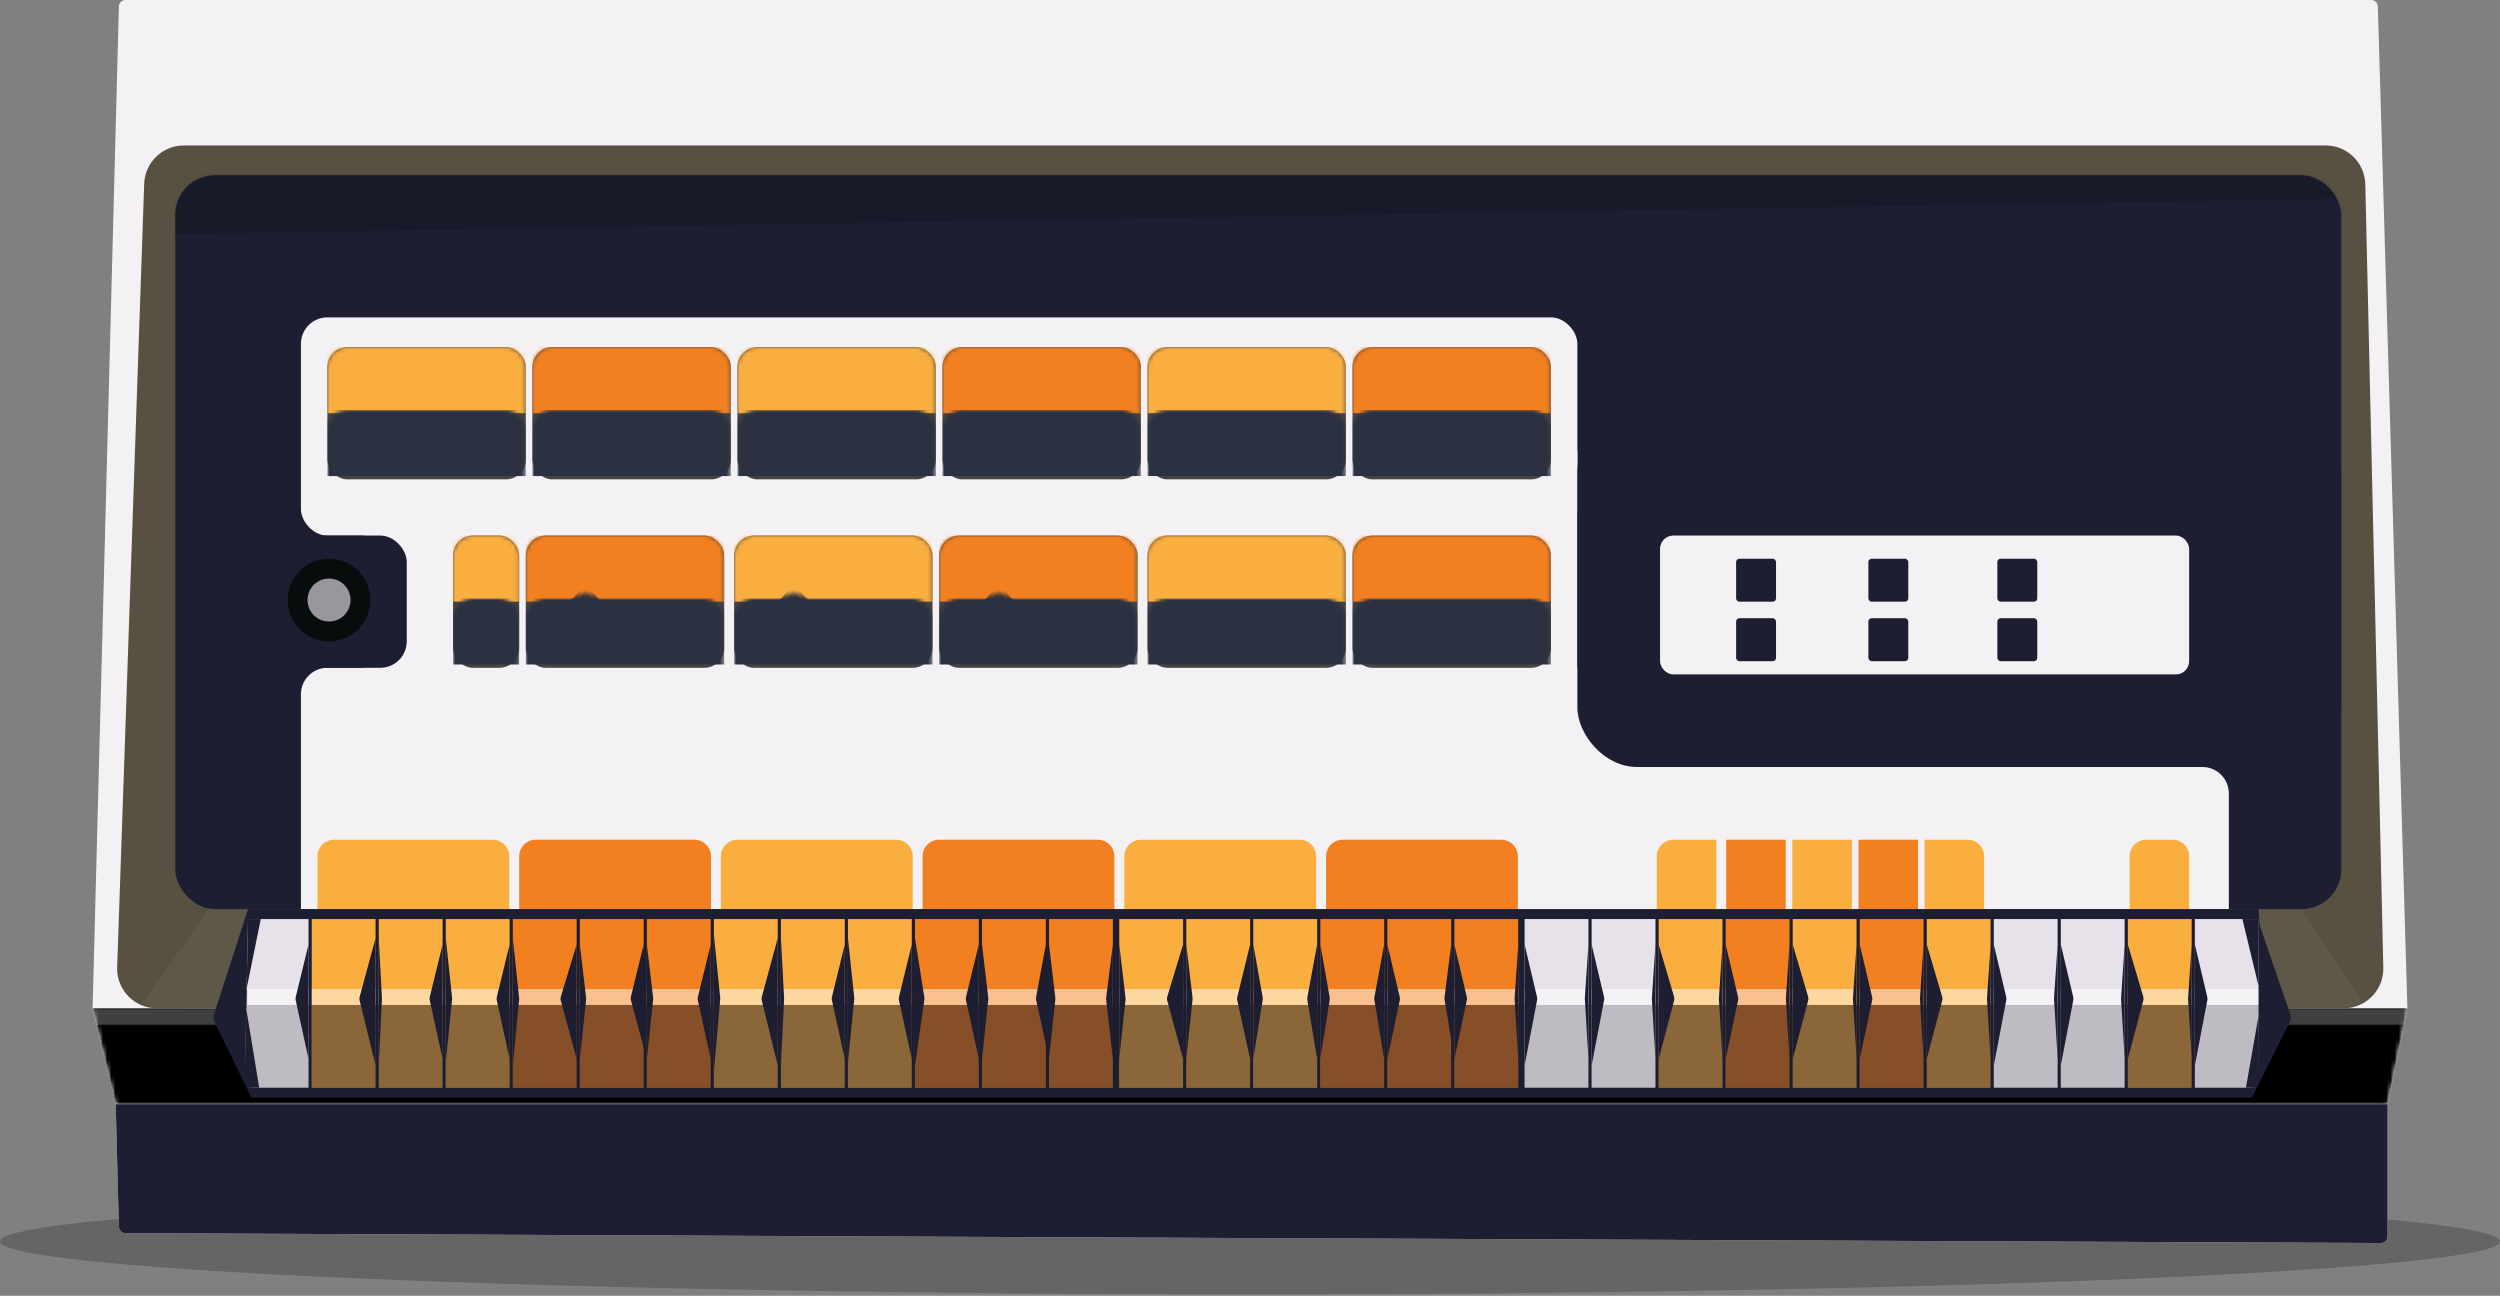 <svg xmlns="http://www.w3.org/2000/svg" xmlns:xlink="http://www.w3.org/1999/xlink" width="600" height="311" version="1.1" viewBox="0 0 600 311"><rect x="0" y="0" width="600" height="311" fill="#808080" stroke="none"/><title>cf-01</title><desc>Created with Sketch.</desc><defs><path id="path-1" d="M7.895,0 L546.872,0 L546.872,1.77635684e-15 C547.73,6.3368725e-14 548.433,0.682 548.458,1.54 L555.55,241.811 L555.55,241.811 C555.554,241.934 555.543,242.058 555.518,242.179 L550.794,265.006 L5.556,265.006 L0.049,242.201 L0.049,242.201 C0.017,242.065 0.002,241.926 0.006,241.787 L6.309,1.546 L6.309,1.546 C6.331,0.685 7.035,5.93120256e-15 7.895,5.77315973e-15 Z"/><polygon id="path-3" points="0 0 555.556 0 550.794 23.01 5.556 23.01"/><path id="path-5" d="M16.343,0 L530.376,0 L530.376,0 C535.55,-9.50459197e-16 539.778,4.131 539.896,9.304 L544.22,197.344 L544.22,197.344 C544.341,202.602 540.177,206.962 534.919,207.083 C534.846,207.085 534.773,207.086 534.7,207.086 L9.857,207.086 L9.857,207.086 C4.598,207.086 0.334,202.822 0.334,197.563 C0.334,197.453 0.336,197.344 0.34,197.235 L6.826,9.195 L6.826,9.195 C7.003,4.066 11.211,2.71901416e-15 16.343,1.77635684e-15 Z"/><rect id="path-7" width="519.841" height="176.142" x="0" y="0" rx="9.523"/><rect id="path-9" width="15.873" height="31.737" x="0" y="0" rx="4.761"/><rect id="path-11" width="47.619" height="31.737" x="0" y="0" rx="4.761"/><rect id="path-13" width="47.619" height="31.737" x="0" y="0" rx="4.761"/><rect id="path-15" width="47.619" height="31.737" x="0" y="0" rx="4.761"/><rect id="path-17" width="47.619" height="31.737" x="0" y="0" rx="4.761"/><rect id="path-19" width="47.619" height="31.737" x="0" y="0" rx="4.761"/><rect id="path-21" width="47.619" height="31.737" x="0" y="0" rx="4.761"/><rect id="path-23" width="47.619" height="31.737" x="0" y="0" rx="4.761"/><rect id="path-25" width="47.619" height="31.737" x="0" y="0" rx="4.761"/><rect id="path-27" width="47.619" height="31.737" x="0" y="0" rx="4.761"/><rect id="path-29" width="47.619" height="31.737" x="0" y="0" rx="4.761"/><rect id="path-31" width="47.619" height="31.737" x="0" y="0" rx="4.761"/><path id="path-33" d="M5.556,265.006 L550.794,265.006 L550.794,296.736 L550.794,296.736 C550.794,297.613 550.083,298.323 549.206,298.323 C549.204,298.323 549.202,298.323 549.2,298.323 L7.889,295.957 L7.889,295.957 C7.031,295.953 6.332,295.268 6.31,294.41 L5.556,265.006 Z"/><polygon id="path-34" points="2.608 0 485.147 0 486.684 21.886 483.56 45.226 3.401 45.226 .012 21.031"/></defs><g id="Page-1" fill="none" stroke="none" fillRule="evenodd" strokeWidth="1"><g id="Desktop-HD" transform="translate(-390, -357)"><g id="kl10" transform="translate(390, 357)"><g id="cf-01"><ellipse id="shadow" cx="300" cy="297.933" fill="#000" opacity=".21" rx="300" ry="12.695"/><g transform="translate(22.222, 0)"><g id="bg"><mask id="mask-2" fill="#fff"><use xlink:href="#path-1"/></mask><use id="Rectangle-17" fill="#F4F1F5" xlink:href="#path-1"/><g id="lower-bevel--shadow" mask="url(#mask-2)"><g transform="translate(0, 241.997)"><mask id="mask-4" fill="#fff"><use xlink:href="#path-3"/></mask><g id="Rectangle-20" fill="none" stroke="none" fillRule="evenodd"><use fill="#F4F1F5" xlink:href="#path-3"/><use fill="#000" fillOpacity=".17" xlink:href="#path-3"/></g><rect id="Rectangle-21" width="555.556" height="3.967" x="0" y="0" fill="#FFF" stroke="none" fillRule="evenodd" mask="url(#mask-4)" opacity=".5"/></g></g><g id="inner-bevel" mask="url(#mask-2)"><g transform="translate(5.556, 34.911)"><mask id="mask-6" fill="#fff"><use xlink:href="#path-5"/></mask><use id="Rectangle-5-Copy" fill="#585040" stroke="none" fillRule="evenodd" xlink:href="#path-5"/><polygon id="Path-2" fill="#FFF" stroke="none" points="26.19 177.729 5.556 207.086 544.444 213.433 524.603 183.283" fillRule="evenodd" mask="url(#mask-6)" opacity=".2"/></g></g></g><g id="panel-background" transform="translate(19.841, 42.052)"><g id="Group-2"><g id="Group-7"><mask id="mask-8" fill="#fff"><use xlink:href="#path-7"/></mask><use id="Rectangle-5" fill="#1D1E31" xlink:href="#path-7"/><polygon id="shadow" fill="#000" points="525.397 5.554 -7.937 14.282 -.794 -11.901 525.397 -17.456" mask="url(#mask-8)" opacity=".4"/></g><rect id="Rectangle-3" width="306.349" height="52.367" x="30.159" y="34.118" fill="#F4F1F5" rx="6.349"/><path id="Rectangle-3-Copy-2" fill="#F4F1F5" d="M36.507,118.221 L419.048,118.221 L419.048,118.221 C422.554,118.221 425.397,121.064 425.397,124.57 L425.397,176.142 L30.159,176.142 L30.159,124.57 L30.159,124.57 C30.159,121.064 33.001,118.221 36.507,118.221 Z"/><path id="Rectangle-3-Copy-4" fill="#F4F1F5" d="M199.206,142.024 L486.509,142.024 L486.509,142.024 C490.015,142.024 492.857,144.867 492.857,148.373 L492.857,176.142 L192.857,176.142 L192.857,148.373 L192.857,148.373 C192.857,144.867 195.7,142.024 199.206,142.024 Z"/><rect id="Rectangle-3-Copy" width="291.27" height="72.202" x="45.238" y="60.301" fill="#F4F1F5" rx="6.349"/><rect id="Rectangle-6" width="183.333" height="84.897" x="336.508" y="57.127" fill="#1D1E31" rx="14.284"/></g><rect id="Rectangle-3-Copy-3" width="47.619" height="31.737" x="7.937" y="86.484" fill="#1D1E31" rx="6.349"/></g><g id="keyhole" transform="translate(46.825, 134.09)"><ellipse id="Oval" cx="9.921" cy="9.918" fill="#070D0D" rx="9.921" ry="9.918"/><ellipse id="Oval-2" cx="9.921" cy="9.918" fill="#98979D" rx="5.159" ry="5.157"/></g><rect id="Rectangle-7" width="126.984" height="33.324" x="376.19" y="128.536" fill="#F4F1F5" rx="3.174"/><rect id="Rectangle-8" width="9.58" height="10.315" x="394.444" y="148.372" fill="#1D1E31" rx=".794"/><rect id="Rectangle-8-Copy-3" width="9.58" height="10.315" x="394.444" y="134.09" fill="#1D1E31" rx=".794"/><rect id="Rectangle-8-Copy" width="9.58" height="10.315" x="426.19" y="148.372" fill="#1D1E31" rx=".794"/><rect id="Rectangle-8-Copy-4" width="9.58" height="10.315" x="426.19" y="134.09" fill="#1D1E31" rx=".794"/><rect id="Rectangle-8-Copy-2" width="9.58" height="10.315" x="457.143" y="148.372" fill="#1D1E31" rx=".794"/><rect id="Rectangle-8-Copy-5" width="9.58" height="10.315" x="457.143" y="134.09" fill="#1D1E31" rx=".794"/><g id="top-toggles" transform="translate(56, 83)"><g id="Group-Copy-7" transform="translate(30.508, 45.536)"><mask id="mask-10" fill="#fff"><use xlink:href="#path-9"/></mask><use id="Rectangle" fill="#444" opacity=".9" xlink:href="#path-9"/><rect id="Rectangle-2" width="15.873" height="15.869" x="0" y="0" fill="#FAAE40" mask="url(#mask-10)"/><rect id="Rectangle-2-Copy" width="15.873" height="15.869" x="0" y="15.075" fill="#2B3140" mask="url(#mask-10)"/></g><g id="Group" transform="translate(0.349, 0.31)"><mask id="mask-12" fill="#fff"><use xlink:href="#path-11"/></mask><use id="Rectangle" fill="#444" opacity=".9" xlink:href="#path-11"/><rect id="Rectangle-2" width="47.619" height="15.869" x="0" y="0" fill="#FAAE40" mask="url(#mask-12)"/><rect id="Rectangle-2-Copy" width="47.619" height="15.869" x="0" y="15.075" fill="#2B3140" mask="url(#mask-12)"/></g><g id="Group-Copy-3" transform="translate(98.762, 0.31)"><mask id="mask-14" fill="#fff"><use xlink:href="#path-13"/></mask><use id="Rectangle" fill="#444" opacity=".9" xlink:href="#path-13"/><rect id="Rectangle-2" width="47.619" height="15.869" x="0" y="0" fill="#FAAE40" mask="url(#mask-14)"/><rect id="Rectangle-2-Copy" width="47.619" height="15.869" x="0" y="15.075" fill="#2B3140" mask="url(#mask-14)"/></g><g id="Group-Copy-11" transform="translate(197.175, 45.536)"><mask id="mask-16" fill="#fff"><use xlink:href="#path-15"/></mask><use id="Rectangle" fill="#444" opacity=".9" xlink:href="#path-15"/><rect id="Rectangle-2" width="47.619" height="15.869" x="0" y="0" fill="#FAAE40" mask="url(#mask-16)"/><rect id="Rectangle-2-Copy" width="47.619" height="15.869" x="0" y="15.075" fill="#2B3140" mask="url(#mask-16)"/></g><g id="Group-Copy-5" transform="translate(197.175, 0.31)"><mask id="mask-18" fill="#fff"><use xlink:href="#path-17"/></mask><use id="Rectangle" fill="#444" opacity=".9" xlink:href="#path-17"/><rect id="Rectangle-2" width="47.619" height="15.869" x="0" y="0" fill="#FAAE40" mask="url(#mask-18)"/><rect id="Rectangle-2-Copy" width="47.619" height="15.869" x="0" y="15.075" fill="#2B3140" mask="url(#mask-18)"/></g><g id="Group-Copy-2" transform="translate(49.556, 0.31)"><mask id="mask-20" fill="#fff"><use xlink:href="#path-19"/></mask><use id="Rectangle" fill="#444" opacity=".9" xlink:href="#path-19"/><rect id="Rectangle-2" width="47.619" height="15.869" x="0" y="0" fill="#F38020" mask="url(#mask-20)"/><rect id="Rectangle-2-Copy" width="47.619" height="15.869" x="0" y="15.075" fill="#2B3140" mask="url(#mask-20)"/></g><g id="Group-Copy-8" transform="translate(47.968, 45.536)"><mask id="mask-22" fill="#fff"><use xlink:href="#path-21"/></mask><use id="Rectangle" fill="#444" opacity=".9" xlink:href="#path-21"/><rect id="Rectangle-2" width="47.619" height="15.869" x="0" y="0" fill="#F38020" mask="url(#mask-22)"/><rect id="Rectangle-2-Copy" width="47.619" height="15.869" x="0" y="15.075" fill="#2B3140" mask="url(#mask-22)"/><rect id="Rectangle-4" width="7.937" height="7.934" x="10.374" y="13.545" fill="#2B3140" mask="url(#mask-22)" transform="translate(14.342, 17.512) rotate(-315) translate(-14.342, -17.512)"/></g><g id="Group-Copy-9" transform="translate(97.968, 45.536)"><mask id="mask-24" fill="#fff"><use xlink:href="#path-23"/></mask><use id="Rectangle" fill="#444" opacity=".9" xlink:href="#path-23"/><rect id="Rectangle-2" width="47.619" height="15.869" x="0" y="0" fill="#FAAE40" mask="url(#mask-24)"/><rect id="Rectangle-2-Copy" width="47.619" height="15.869" x="0" y="15.075" fill="#2B3140" mask="url(#mask-24)"/><rect id="Rectangle-4" width="7.937" height="7.934" x="10.374" y="13.545" fill="#2B3140" mask="url(#mask-24)" transform="translate(14.342, 17.512) rotate(-315) translate(-14.342, -17.512)"/></g><g id="Group-Copy-10" transform="translate(147.175, 45.536)"><mask id="mask-26" fill="#fff"><use xlink:href="#path-25"/></mask><use id="Rectangle" fill="#444" opacity=".9" xlink:href="#path-25"/><rect id="Rectangle-2" width="47.619" height="15.869" x="0" y="0" fill="#F38020" mask="url(#mask-26)"/><rect id="Rectangle-2-Copy" width="47.619" height="15.869" x="0" y="15.075" fill="#2B3140" mask="url(#mask-26)"/><rect id="Rectangle-4" width="7.937" height="7.934" x="10.374" y="13.545" fill="#2B3140" mask="url(#mask-26)" transform="translate(14.342, 17.512) rotate(-315) translate(-14.342, -17.512)"/></g><g id="Group-Copy-4" transform="translate(147.968, 0.31)"><mask id="mask-28" fill="#fff"><use xlink:href="#path-27"/></mask><use id="Rectangle" fill="#444" opacity=".9" xlink:href="#path-27"/><rect id="Rectangle-2" width="47.619" height="15.869" x="0" y="0" fill="#F38020" mask="url(#mask-28)"/><rect id="Rectangle-2-Copy" width="47.619" height="15.869" x="0" y="15.075" fill="#2B3140" mask="url(#mask-28)"/></g><g id="Group-Copy-6" transform="translate(246.381, 0.31)"><mask id="mask-30" fill="#fff"><use xlink:href="#path-29"/></mask><use id="Rectangle" fill="#444" opacity=".9" xlink:href="#path-29"/><rect id="Rectangle-2" width="47.619" height="15.869" x="0" y="0" fill="#F38020" mask="url(#mask-30)"/><rect id="Rectangle-2-Copy" width="47.619" height="15.869" x="0" y="15.075" fill="#2B3140" mask="url(#mask-30)"/></g><g id="Group-Copy-12" transform="translate(246.381, 45.536)"><mask id="mask-32" fill="#fff"><use xlink:href="#path-31"/></mask><use id="Rectangle" fill="#444" opacity=".9" xlink:href="#path-31"/><rect id="Rectangle-2" width="47.619" height="15.869" x="0" y="0" fill="#F38020" mask="url(#mask-32)"/><rect id="Rectangle-2-Copy" width="47.619" height="15.869" x="0" y="15.075" fill="#2B3140" mask="url(#mask-32)"/></g></g><path id="Rectangle-9" fill="#FAAE40" d="M57.936,201.532 L96.032,201.532 L96.032,201.532 C98.224,201.532 100,203.308 100,205.5 L100,218.194 L53.968,218.194 L53.968,205.5 L53.968,205.5 C53.968,203.308 55.745,201.532 57.936,201.532 Z"/><path id="Rectangle-9-Copy-2" fill="#FAAE40" d="M154.762,201.532 L192.858,201.532 L192.858,201.532 C195.049,201.532 196.825,203.308 196.825,205.5 L196.825,218.194 L150.794,218.194 L150.794,205.5 L150.794,205.5 C150.794,203.308 152.57,201.532 154.762,201.532 Z"/><path id="Rectangle-9-Copy-4" fill="#FAAE40" d="M251.587,201.532 L289.683,201.532 L289.683,201.532 C291.874,201.532 293.651,203.308 293.651,205.5 L293.651,218.194 L247.619,218.194 L247.619,205.5 L247.619,205.5 C247.619,203.308 249.396,201.532 251.587,201.532 Z"/><path id="Rectangle-9-Copy-6" fill="#FAAE40" d="M379.365,201.532 L389.683,201.532 L389.683,218.194 L375.397,218.194 L375.397,205.5 L375.397,205.5 C375.397,203.308 377.173,201.532 379.365,201.532 Z"/><rect id="Rectangle-9-Copy-7" width="14.286" height="16.662" x="392.063" y="201.532" fill="#F38020"/><rect id="Rectangle-9-Copy-9" width="14.286" height="16.662" x="423.81" y="201.532" fill="#F38020"/><rect id="Rectangle-9-Copy-8" width="14.286" height="16.662" x="407.937" y="201.532" fill="#FAAE40"/><path id="Rectangle-9-Copy-10" fill="#FAAE40" d="M439.683,201.532 L450,201.532 L450,201.532 C452.192,201.532 453.968,203.308 453.968,205.5 L453.968,218.194 L439.683,218.194 L439.683,201.532 Z"/><path id="Rectangle-9-Copy-11" fill="#FAAE40" d="M492.857,201.532 L499.207,201.532 L499.207,201.532 C501.398,201.532 503.175,203.308 503.175,205.5 L503.175,218.194 L488.889,218.194 L488.889,205.5 L488.889,205.5 C488.889,203.308 490.665,201.532 492.857,201.532 Z"/><path id="Rectangle-9-Copy" fill="#F38020" d="M106.349,201.532 L144.445,201.532 L144.445,201.532 C146.636,201.532 148.413,203.308 148.413,205.5 L148.413,218.194 L102.381,218.194 L102.381,205.5 L102.381,205.5 C102.381,203.308 104.157,201.532 106.349,201.532 Z"/><path id="Rectangle-9-Copy-3" fill="#F38020" d="M203.174,201.532 L241.27,201.532 L241.27,201.532 C243.462,201.532 245.238,203.308 245.238,205.5 L245.238,218.194 L199.206,218.194 L199.206,205.5 L199.206,205.5 C199.206,203.308 200.983,201.532 203.174,201.532 Z"/><path id="Rectangle-9-Copy-5" fill="#F38020" d="M300,201.532 L338.096,201.532 L338.096,201.532 C340.287,201.532 342.063,203.308 342.063,205.5 L342.063,218.194 L296.032,218.194 L296.032,205.5 L296.032,205.5 C296.032,203.308 297.808,201.532 300,201.532 Z"/><path id="Path-4" stroke="#6A6A6A" strokeLinecap="square" strokeWidth=".794"/><rect id="Rectangle-13" width="2.381" height="1.587" x="371.429" y="237.236" fill="#F9F6F1"/><rect id="Rectangle-13-Copy" width="2.381" height="1.587" x="371.429" y="238.823" fill="#E8E2E4"/><rect id="Rectangle-13-Copy-2" width="2.381" height="1.587" x="371.429" y="240.41" fill="#C8B8A8"/><g id="Rectangle-19"><use fill="#F4F1F5" xlink:href="#path-33"/><use fill="#1D1E31" fillOpacity=".12" xlink:href="#path-33"/></g><path id="corner-right" fill="#1D1E31" d="M519.048,218.987 L527.453,243.432 L527.453,243.432 C527.661,244.036 527.617,244.699 527.331,245.271 L518.254,263.419 L519.048,218.987 Z"/><path id="corner-left" fill="#1D1E31" d="M29.815,218.194 L37.98,243.466 L37.98,243.466 C38.169,244.051 38.124,244.686 37.856,245.238 L29.021,263.419 L29.815,218.194 Z" transform="translate(33.558, 240.807) scale(-1, 1) translate(-33.558, -240.807)"/><g id="buttons" transform="translate(34.694, 218.194)"><mask id="mask-35" fill="#fff"><use xlink:href="#path-34"/></mask><use id="Rectangle-16" fill="#1D1E31" xlink:href="#path-34"/><g id="Group-5" mask="url(#mask-35)"><g transform="translate(0.814, 2.38)"><g id="Group-3" transform="translate(226.977, 0)"><rect id="Rectangle-14" width="15.32" height="40.465" x="0" y="0" fill="#FAAE40"/><rect id="Rectangle-15" width="16.086" height="19.851" x="0" y="20.614" fill="#1D1E31" opacity=".5"/><rect id="Rectangle-12" width="15.32" height="3.817" x="0" y="16.797" fill="#FFF" opacity=".5"/><path id="Path-6" fill="#1D1E31" d="M15.32,6.108 L12.235,18.743 L12.235,18.743 C12.18,18.97 12.177,19.206 12.227,19.433 L15.32,33.594 L15.32,6.108 Z"/><path id="Path-6-Copy" fill="#1D1E31" d="M1.523,6.108 L0.011,18.917 L0.011,18.917 C-0.003,19.03 -0.003,19.144 0.008,19.258 L1.523,33.594 L1.523,6.108 Z" transform="translate(0.761, 19.851) scale(-1, 1) translate(-0.761, -19.851)"/></g><g id="Group-3-Copy-14" transform="translate(340.349, 0)"><rect id="Rectangle-14" width="15.32" height="40.465" x="0" y="0" fill="#FAAE40"/><rect id="Rectangle-15" width="16.086" height="19.851" x="0" y="20.614" fill="#1D1E31" opacity=".5"/><rect id="Rectangle-12" width="15.32" height="3.817" x="0" y="16.797" fill="#FFF" opacity=".5"/><path id="Path-6" fill="#1D1E31" d="M15.32,6.108 L14.456,18.99 L14.456,18.99 C14.451,19.055 14.451,19.12 14.455,19.185 L15.32,33.594 L15.32,6.108 Z"/><path id="Path-6-Copy" fill="#1D1E31" d="M3.772,6.108 L0.063,18.677 L0.063,18.677 C-0.017,18.945 -0.021,19.23 0.051,19.501 L3.772,33.594 L3.772,6.108 Z" transform="translate(1.886, 19.851) scale(-1, 1) translate(-1.886, -19.851)"/></g><g id="Group-3-Copy-16" transform="translate(372.521, 0)"><rect id="Rectangle-14" width="15.32" height="40.465" x="0" y="0" fill="#FAAE40"/><rect id="Rectangle-15" width="16.086" height="19.851" x="0" y="20.614" fill="#1D1E31" opacity=".5"/><rect id="Rectangle-12" width="15.32" height="3.817" x="0" y="16.797" fill="#FFF" opacity=".5"/><path id="Path-6" fill="#1D1E31" d="M15.32,6.108 L14.456,18.99 L14.456,18.99 C14.451,19.055 14.451,19.12 14.455,19.185 L15.32,33.594 L15.32,6.108 Z"/><path id="Path-6-Copy" fill="#1D1E31" d="M3.772,6.108 L0.063,18.677 L0.063,18.677 C-0.017,18.945 -0.021,19.23 0.051,19.501 L3.772,33.594 L3.772,6.108 Z" transform="translate(1.886, 19.851) scale(-1, 1) translate(-1.886, -19.851)"/></g><g id="Group-3-Copy-18" transform="translate(404.694, 0)"><rect id="Rectangle-14" width="15.32" height="40.465" x="0" y="0" fill="#FAAE40"/><rect id="Rectangle-15" width="16.086" height="19.851" x="0" y="20.614" fill="#1D1E31" opacity=".5"/><rect id="Rectangle-12" width="15.32" height="3.817" x="0" y="16.797" fill="#FFF" opacity=".5"/><path id="Path-6" fill="#1D1E31" d="M15.32,6.108 L14.456,18.99 L14.456,18.99 C14.451,19.055 14.451,19.12 14.455,19.185 L15.32,33.594 L15.32,6.108 Z"/><path id="Path-6-Copy" fill="#1D1E31" d="M3.772,6.108 L0.063,18.677 L0.063,18.677 C-0.017,18.945 -0.021,19.23 0.051,19.501 L3.772,33.594 L3.772,6.108 Z" transform="translate(1.886, 19.851) scale(-1, 1) translate(-1.886, -19.851)"/></g><g id="Group-3-Copy-22" transform="translate(452.954, 0)"><rect id="Rectangle-14" width="15.32" height="40.465" x="0" y="0" fill="#FAAE40"/><rect id="Rectangle-15" width="16.086" height="19.851" x="0" y="20.614" fill="#1D1E31" opacity=".5"/><rect id="Rectangle-12" width="15.32" height="3.817" x="0" y="16.797" fill="#FFF" opacity=".5"/><path id="Path-6" fill="#1D1E31" d="M15.32,6.108 L14.456,18.99 L14.456,18.99 C14.451,19.055 14.451,19.12 14.455,19.185 L15.32,33.594 L15.32,6.108 Z"/><path id="Path-6-Copy" fill="#1D1E31" d="M3.772,6.108 L0.063,18.677 L0.063,18.677 C-0.017,18.945 -0.021,19.23 0.051,19.501 L3.772,33.594 L3.772,6.108 Z" transform="translate(1.886, 19.851) scale(-1, 1) translate(-1.886, -19.851)"/></g><g id="Group-3-Copy-11" transform="translate(128.926, 0)"><rect id="Rectangle-14" width="15.32" height="40.465" x=".766" y="0" fill="#FAAE40"/><rect id="Rectangle-15" width="16.086" height="19.851" x=".766" y="20.614" fill="#1D1E31" opacity=".5"/><rect id="Rectangle-12" width="15.32" height="3.817" x=".766" y="16.797" fill="#FFF" opacity=".5"/><path id="Path-6" fill="#1D1E31" d="M16.086,6.108 L13.001,18.743 L13.001,18.743 C12.946,18.97 12.943,19.206 12.993,19.433 L16.086,33.594 L16.086,6.108 Z"/><path id="Path-6-Copy" fill="#1D1E31" d="M1.294,4.581 L0.532,19.01 L0.532,19.01 C0.53,19.062 0.529,19.113 0.532,19.164 L1.294,35.121 L1.294,4.581 Z" transform="translate(1.03, 19.851) scale(-1, 1) translate(-1.03, -19.851)"/></g><g id="Group-3-Copy-27" transform="translate(32.407, 0)"><rect id="Rectangle-14" width="15.32" height="40.465" x=".766" y="0" fill="#FAAE40"/><rect id="Rectangle-15" width="16.086" height="19.851" x=".766" y="20.614" fill="#1D1E31" opacity=".5"/><rect id="Rectangle-12" width="15.32" height="3.817" x=".766" y="16.797" fill="#FFF" opacity=".5"/><path id="Path-6" fill="#1D1E31" d="M16.086,6.108 L13.001,18.743 L13.001,18.743 C12.946,18.97 12.943,19.206 12.993,19.433 L16.086,33.594 L16.086,6.108 Z"/><path id="Path-6-Copy" fill="#1D1E31" d="M1.294,4.581 L0.532,19.01 L0.532,19.01 C0.53,19.062 0.529,19.113 0.532,19.164 L1.294,35.121 L1.294,4.581 Z" transform="translate(1.03, 19.851) scale(-1, 1) translate(-1.03, -19.851)"/></g><g id="Group-3-Copy-2" transform="translate(243.063, 0)"><rect id="Rectangle-14" width="15.32" height="40.465" x="0" y="0" fill="#FAAE40"/><rect id="Rectangle-15" width="16.086" height="19.851" x="0" y="20.614" fill="#1D1E31" opacity=".5"/><rect id="Rectangle-12" width="15.32" height="3.817" x="0" y="16.797" fill="#FFF" opacity=".5"/><path id="Path-6" fill="#1D1E31" d="M15.32,6.108 L12.966,18.823 L12.966,18.823 C12.934,18.998 12.932,19.177 12.961,19.352 L15.32,33.594 L15.32,6.108 Z"/><path id="Path-6-Copy" fill="#1D1E31" d="M2.277,6.108 L0.023,18.834 L0.023,18.834 C-0.006,19.002 -0.008,19.173 0.019,19.341 L2.277,33.594 L2.277,6.108 Z" transform="translate(1.138, 19.851) scale(-1, 1) translate(-1.138, -19.851)"/></g><g id="Group-3-Copy-12" transform="translate(145.778, 0)"><rect id="Rectangle-14" width="15.32" height="40.465" x="0" y="0" fill="#FAAE40"/><rect id="Rectangle-15" width="16.086" height="19.851" x="0" y="20.614" fill="#1D1E31" opacity=".5"/><rect id="Rectangle-12" width="15.32" height="3.817" x="0" y="16.797" fill="#FFF" opacity=".5"/><path id="Path-6" fill="#1D1E31" d="M15.32,6.108 L12.235,18.743 L12.235,18.743 C12.18,18.97 12.177,19.206 12.227,19.433 L15.32,33.594 L15.32,6.108 Z"/><path id="Path-6-Copy" fill="#1D1E31" d="M1.524,4.581 L0.008,18.93 L0.008,18.93 C-0.003,19.035 -0.003,19.14 0.008,19.244 L1.524,34.357 L1.524,4.581 Z" transform="translate(0.762, 19.469) scale(-1, 1) translate(-0.762, -19.469)"/></g><g id="Group-3-Copy-28" transform="translate(49.259, 0)"><rect id="Rectangle-14" width="15.32" height="40.465" x="0" y="0" fill="#FAAE40"/><rect id="Rectangle-15" width="16.086" height="19.851" x="0" y="20.614" fill="#1D1E31" opacity=".5"/><rect id="Rectangle-12" width="15.32" height="3.817" x="0" y="16.797" fill="#FFF" opacity=".5"/><path id="Path-6" fill="#1D1E31" d="M15.32,6.108 L12.235,18.743 L12.235,18.743 C12.18,18.97 12.177,19.206 12.227,19.433 L15.32,33.594 L15.32,6.108 Z"/><path id="Path-6-Copy" fill="#1D1E31" d="M1.524,4.581 L0.008,18.93 L0.008,18.93 C-0.003,19.035 -0.003,19.14 0.008,19.244 L1.524,34.357 L1.524,4.581 Z" transform="translate(0.762, 19.469) scale(-1, 1) translate(-0.762, -19.469)"/></g><g id="Group-3-Copy-3" transform="translate(259.15, 0)"><rect id="Rectangle-14" width="15.32" height="40.465" x="0" y="0" fill="#F38020"/><rect id="Rectangle-15" width="16.086" height="19.851" x="0" y="20.614" fill="#1D1E31" opacity=".5"/><rect id="Rectangle-12" width="15.32" height="3.817" x="0" y="16.797" fill="#FFF" opacity=".5"/><path id="Path-6" fill="#1D1E31" d="M15.32,6.108 L12.966,18.823 L12.966,18.823 C12.934,18.998 12.932,19.177 12.961,19.352 L15.32,33.594 L15.32,6.108 Z"/><path id="Path-6-Copy" fill="#1D1E31" d="M2.277,6.108 L0.023,18.834 L0.023,18.834 C-0.006,19.002 -0.008,19.173 0.019,19.341 L2.277,33.594 L2.277,6.108 Z" transform="translate(1.138, 19.851) scale(-1, 1) translate(-1.138, -19.851)"/></g><g id="Group-3-Copy-8" transform="translate(161.865, 0)"><rect id="Rectangle-14" width="15.32" height="40.465" x="0" y="0" fill="#F38020"/><rect id="Rectangle-15" width="16.086" height="19.851" x="0" y="20.614" fill="#1D1E31" opacity=".5"/><rect id="Rectangle-12" width="15.32" height="3.817" x="0" y="16.797" fill="#FFF" opacity=".5"/><path id="Path-6" fill="#1D1E31" d="M15.32,6.108 L12.235,18.743 L12.235,18.743 C12.18,18.97 12.177,19.206 12.227,19.433 L15.32,33.594 L15.32,6.108 Z"/><path id="Path-6-Copy" fill="#1D1E31" d="M2.281,4.581 L0.019,18.859 L0.019,18.859 C-0.005,19.01 -0.006,19.164 0.015,19.316 L2.281,35.121 L2.281,4.581 Z" transform="translate(1.14, 19.851) scale(-1, 1) translate(-1.14, -19.851)"/></g><g id="Group-3-Copy-24" transform="translate(65.346, 0)"><rect id="Rectangle-14" width="15.32" height="40.465" x="0" y="0" fill="#F38020"/><rect id="Rectangle-15" width="16.086" height="19.851" x="0" y="20.614" fill="#1D1E31" opacity=".5"/><rect id="Rectangle-12" width="15.32" height="3.817" x="0" y="16.797" fill="#FFF" opacity=".5"/><path id="Path-6" fill="#1D1E31" d="M15.32,6.108 L11.513,18.666 L11.513,18.666 C11.429,18.941 11.425,19.234 11.5,19.512 L15.32,33.594 L15.32,6.108 Z"/><path id="Path-6-Copy" fill="#1D1E31" d="M1.524,4.581 L0.008,18.934 L0.008,18.934 C-0.002,19.036 -0.003,19.139 0.007,19.241 L1.524,35.121 L1.524,4.581 Z" transform="translate(0.762, 19.851) scale(-1, 1) translate(-0.762, -19.851)"/></g><g id="Group-3-Copy-4" transform="translate(275.236, 0)"><rect id="Rectangle-14" width="15.32" height="40.465" x="0" y="0" fill="#F38020"/><rect id="Rectangle-15" width="16.086" height="19.851" x="0" y="20.614" fill="#1D1E31" opacity=".5"/><rect id="Rectangle-12" width="15.32" height="3.817" x="0" y="16.797" fill="#FFF" opacity=".5"/><path id="Path-6" fill="#1D1E31" d="M15.32,6.108 L13.711,18.866 L13.711,18.866 C13.693,19.013 13.695,19.162 13.72,19.308 L16.086,33.594 L15.32,6.108 Z"/><path id="Path-6-Copy" fill="#1D1E31" d="M3.026,6.108 L0.041,18.754 L0.041,18.754 C-0.011,18.973 -0.014,19.202 0.033,19.422 L3.026,33.594 L3.026,6.108 Z" transform="translate(1.513, 19.851) scale(-1, 1) translate(-1.513, -19.851)"/></g><g id="Group-3-Copy-9" transform="translate(177.951, 0)"><rect id="Rectangle-14" width="15.32" height="40.465" x="0" y="0" fill="#F38020"/><rect id="Rectangle-15" width="16.086" height="19.851" x="0" y="20.614" fill="#1D1E31" opacity=".5"/><rect id="Rectangle-12" width="15.32" height="3.817" x="0" y="16.797" fill="#FFF" opacity=".5"/><path id="Path-6" fill="#1D1E31" d="M15.32,6.108 L12.973,18.783 L12.973,18.783 C12.936,18.984 12.94,19.19 12.983,19.389 L16.086,33.594 L15.32,6.108 Z"/><path id="Path-6-Copy" fill="#1D1E31" d="M1.523,6.108 L0.011,18.917 L0.011,18.917 C-0.003,19.03 -0.003,19.144 0.008,19.258 L1.523,33.594 L1.523,6.108 Z" transform="translate(0.761, 19.851) scale(-1, 1) translate(-0.761, -19.851)"/></g><g id="Group-3-Copy-25" transform="translate(81.432, 0)"><rect id="Rectangle-14" width="15.32" height="40.465" x="0" y="0" fill="#F38020"/><rect id="Rectangle-15" width="16.086" height="19.851" x="0" y="20.614" fill="#1D1E31" opacity=".5"/><rect id="Rectangle-12" width="15.32" height="3.817" x="0" y="16.797" fill="#FFF" opacity=".5"/><path id="Path-6" fill="#1D1E31" d="M15.32,6.108 L12.245,18.704 L12.245,18.704 C12.183,18.955 12.187,19.218 12.254,19.468 L16.086,33.594 L15.32,6.108 Z"/><path id="Path-6-Copy" fill="#1D1E31" d="M1.523,6.108 L0.011,18.917 L0.011,18.917 C-0.003,19.03 -0.003,19.144 0.008,19.258 L1.523,33.594 L1.523,6.108 Z" transform="translate(0.761, 19.851) scale(-1, 1) translate(-0.761, -19.851)"/></g><g id="Group-3-Copy-5" transform="translate(291.323, 0)"><rect id="Rectangle-14" width="15.32" height="40.465" x="0" y="0" fill="#F38020"/><rect id="Rectangle-15" width="16.086" height="19.851" x="0" y="20.614" fill="#1D1E31" opacity=".5"/><rect id="Rectangle-12" width="15.32" height="3.817" x="0" y="16.797" fill="#FFF" opacity=".5"/><path id="Path-6" fill="#1D1E31" d="M15.32,6.108 L14.456,18.99 L14.456,18.99 C14.451,19.055 14.451,19.12 14.455,19.185 L15.32,33.594 L15.32,6.108 Z"/><path id="Path-6-Copy" fill="#1D1E31" d="M3.026,6.108 L0.041,18.754 L0.041,18.754 C-0.011,18.973 -0.014,19.202 0.033,19.422 L3.026,33.594 L3.026,6.108 Z" transform="translate(1.513, 19.851) scale(-1, 1) translate(-1.513, -19.851)"/></g><g id="Group-3-Copy-15" transform="translate(356.435, 0)"><rect id="Rectangle-14" width="15.32" height="40.465" x="0" y="0" fill="#F38020"/><rect id="Rectangle-15" width="16.086" height="19.851" x="0" y="20.614" fill="#1D1E31" opacity=".5"/><rect id="Rectangle-12" width="15.32" height="3.817" x="0" y="16.797" fill="#FFF" opacity=".5"/><path id="Path-6" fill="#1D1E31" d="M15.32,6.108 L14.456,18.99 L14.456,18.99 C14.451,19.055 14.451,19.12 14.455,19.185 L15.32,33.594 L15.32,6.108 Z"/><path id="Path-6-Copy" fill="#1D1E31" d="M3.026,6.108 L0.041,18.754 L0.041,18.754 C-0.011,18.973 -0.014,19.202 0.033,19.422 L3.026,33.594 L3.026,6.108 Z" transform="translate(1.513, 19.851) scale(-1, 1) translate(-1.513, -19.851)"/></g><g id="Group-3-Copy-17" transform="translate(388.608, 0)"><rect id="Rectangle-14" width="15.32" height="40.465" x="0" y="0" fill="#F38020"/><rect id="Rectangle-15" width="16.086" height="19.851" x="0" y="20.614" fill="#1D1E31" opacity=".5"/><rect id="Rectangle-12" width="15.32" height="3.817" x="0" y="16.797" fill="#FFF" opacity=".5"/><path id="Path-6" fill="#1D1E31" d="M15.32,6.108 L14.456,18.99 L14.456,18.99 C14.451,19.055 14.451,19.12 14.455,19.185 L15.32,33.594 L15.32,6.108 Z"/><path id="Path-6-Copy" fill="#1D1E31" d="M3.026,6.108 L0.041,18.754 L0.041,18.754 C-0.011,18.973 -0.014,19.202 0.033,19.422 L3.026,33.594 L3.026,6.108 Z" transform="translate(1.513, 19.851) scale(-1, 1) translate(-1.513, -19.851)"/></g><g id="Group-3-Copy-10" transform="translate(194.038, 0)"><rect id="Rectangle-14" width="15.32" height="40.465" x="0" y="0" fill="#F38020"/><rect id="Rectangle-15" width="16.086" height="19.851" x="0" y="20.614" fill="#1D1E31" opacity=".5"/><rect id="Rectangle-12" width="15.32" height="3.817" x="0" y="16.797" fill="#FFF" opacity=".5"/><path id="Path-6" fill="#1D1E31" d="M15.32,6.108 L13.706,18.906 L13.706,18.906 C13.691,19.026 13.69,19.148 13.704,19.269 L15.32,33.594 L15.32,6.108 Z"/><path id="Path-6-Copy" fill="#1D1E31" d="M1.523,6.108 L0.011,18.917 L0.011,18.917 C-0.003,19.03 -0.003,19.144 0.008,19.258 L1.523,33.594 L1.523,6.108 Z" transform="translate(0.761, 19.851) scale(-1, 1) translate(-0.761, -19.851)"/></g><g id="Group-3-Copy-26" transform="translate(97.519, 0)"><rect id="Rectangle-14" width="15.32" height="40.465" x="0" y="0" fill="#F38020"/><rect id="Rectangle-15" width="16.086" height="19.851" x="0" y="20.614" fill="#1D1E31" opacity=".5"/><rect id="Rectangle-12" width="15.32" height="3.817" x="0" y="16.797" fill="#FFF" opacity=".5"/><path id="Path-6" fill="#1D1E31" d="M15.32,6.108 L12.235,18.743 L12.235,18.743 C12.18,18.97 12.177,19.206 12.227,19.433 L15.32,33.594 L15.32,6.108 Z"/><path id="Path-6-Copy" fill="#1D1E31" d="M1.523,6.108 L0.011,18.917 L0.011,18.917 C-0.003,19.03 -0.003,19.144 0.008,19.258 L1.523,33.594 L1.523,6.108 Z" transform="translate(0.761, 19.851) scale(-1, 1) translate(-0.761, -19.851)"/></g><g id="Group-3-Copy-6" transform="translate(308.176, 0)"><rect id="Rectangle-14" width="15.32" height="40.465" x="0" y="0" fill="#E7E2E9"/><rect id="Rectangle-15" width="16.086" height="19.851" x="0" y="20.614" fill="#1D1E31" opacity=".2"/><rect id="Rectangle-12" width="15.32" height="3.817" x="0" y="16.797" fill="#FFF" opacity=".5"/><path id="Path-6" fill="#1D1E31" d="M15.32,6.108 L14.456,18.99 L14.456,18.99 C14.451,19.055 14.451,19.12 14.455,19.185 L15.32,33.594 L15.32,6.108 Z"/><path id="Path-6-Copy" fill="#1D1E31" d="M3.03,6.108 L0.041,18.769 L0.041,18.769 C-0.009,18.979 -0.013,19.197 0.027,19.409 L3.03,35.121 L3.03,6.108 Z" transform="translate(1.515, 20.614) scale(-1, 1) translate(-1.515, -20.614)"/></g><g id="Group-3-Copy-30" transform="translate(0, 0)"><polygon id="Rectangle-14" fill="#E7E2E9" points="1.794 0 16.32 0 16.32 40.465 1 40.465"/><rect id="Rectangle-15" width="16.086" height="19.851" x="1" y="20.614" fill="#1D1E31" opacity=".2"/><polygon id="Rectangle-12" fill="#FFF" points="1.794 16.797 16.32 16.797 16.32 20.614 1.794 20.614" opacity=".5"/><path id="Path-6" fill="#1D1E31" d="M16.32,6.108 L13.235,18.743 L13.235,18.743 C13.18,18.97 13.177,19.206 13.227,19.433 L16.32,33.594 L16.32,6.108 Z"/><path id="Path-6-Copy" fill="#1D1E31" d="M4.062,-1.13686838e-13 L0.998,-2.34840687e-14 L4.827,18.812 L4.827,18.812 C4.864,18.994 4.868,19.181 4.838,19.365 L1.381,40.465 L4.855,40.465 L4.062,-1.13686838e-13 Z" transform="translate(2.928, 20.233) scale(-1, 1) translate(-2.928, -20.233)"/></g><g id="Group-3-Copy-7" transform="translate(324.262, 0)"><rect id="Rectangle-14" width="15.32" height="40.465" x="0" y="0" fill="#E7E2E9"/><rect id="Rectangle-15" width="16.086" height="19.851" x="0" y="20.614" fill="#1D1E31" opacity=".2"/><rect id="Rectangle-12" width="15.32" height="3.817" x="0" y="16.797" fill="#FFF" opacity=".5"/><path id="Path-6" fill="#1D1E31" d="M15.32,6.108 L14.456,18.99 L14.456,18.99 C14.451,19.055 14.451,19.12 14.455,19.185 L15.32,33.594 L15.32,6.108 Z"/><path id="Path-6-Copy" fill="#1D1E31" d="M3.03,6.108 L0.041,18.769 L0.041,18.769 C-0.009,18.979 -0.013,19.197 0.027,19.409 L3.03,35.121 L3.03,6.108 Z" transform="translate(1.515, 20.614) scale(-1, 1) translate(-1.515, -20.614)"/></g><g id="Group-3-Copy-19" transform="translate(420.781, 0)"><rect id="Rectangle-14" width="15.32" height="40.465" x="0" y="0" fill="#E7E2E9"/><rect id="Rectangle-15" width="16.086" height="19.851" x="0" y="20.614" fill="#1D1E31" opacity=".2"/><rect id="Rectangle-12" width="15.32" height="3.817" x="0" y="16.797" fill="#FFF" opacity=".5"/><path id="Path-6" fill="#1D1E31" d="M15.32,6.108 L14.456,18.99 L14.456,18.99 C14.451,19.055 14.451,19.12 14.455,19.185 L15.32,33.594 L15.32,6.108 Z"/><path id="Path-6-Copy" fill="#1D1E31" d="M3.03,6.108 L0.041,18.769 L0.041,18.769 C-0.009,18.979 -0.013,19.197 0.027,19.409 L3.03,35.121 L3.03,6.108 Z" transform="translate(1.515, 20.614) scale(-1, 1) translate(-1.515, -20.614)"/></g><g id="Group-3-Copy-21" transform="translate(436.867, 0)"><rect id="Rectangle-14" width="15.32" height="40.465" x="0" y="0" fill="#E7E2E9"/><rect id="Rectangle-15" width="16.086" height="19.851" x="0" y="20.614" fill="#1D1E31" opacity=".2"/><rect id="Rectangle-12" width="15.32" height="3.817" x="0" y="16.797" fill="#FFF" opacity=".5"/><path id="Path-6" fill="#1D1E31" d="M15.32,6.108 L14.456,18.99 L14.456,18.99 C14.451,19.055 14.451,19.12 14.455,19.185 L15.32,33.594 L15.32,6.108 Z"/><path id="Path-6-Copy" fill="#1D1E31" d="M3.03,6.108 L0.041,18.769 L0.041,18.769 C-0.009,18.979 -0.013,19.197 0.027,19.409 L3.03,35.121 L3.03,6.108 Z" transform="translate(1.515, 20.614) scale(-1, 1) translate(-1.515, -20.614)"/></g><g id="Group-3-Copy-23" transform="translate(469.04, 0)"><rect id="Rectangle-14" width="15.32" height="40.465" x="0" y="0" fill="#E7E2E9"/><rect id="Rectangle-15" width="16.086" height="19.851" x="0" y="20.614" fill="#1D1E31" opacity=".2"/><rect id="Rectangle-12" width="15.32" height="3.817" x="0" y="16.797" fill="#FFF" opacity=".5"/><path id="Path-6" fill="#1D1E31" d="M15.32,0 L11.407,0 L15.934,18.777 L15.934,18.777 C15.983,18.982 15.99,19.194 15.954,19.401 L12.256,40.465 L15.32,40.465 L15.32,0 Z"/><path id="Path-6-Copy" fill="#1D1E31" d="M3.03,6.108 L0.041,18.769 L0.041,18.769 C-0.009,18.979 -0.013,19.197 0.027,19.409 L3.03,35.121 L3.03,6.108 Z" transform="translate(1.515, 20.614) scale(-1, 1) translate(-1.515, -20.614)"/></g><g id="Group-3-Copy" transform="translate(210.89, 0)"><rect id="Rectangle-14" width="15.32" height="40.465" x="0" y="0" fill="#FAAE40"/><rect id="Rectangle-15" width="16.086" height="19.851" x="0" y="20.614" fill="#1D1E31" opacity=".5"/><rect id="Rectangle-12" width="15.32" height="3.817" x="0" y="16.797" fill="#FFF" opacity=".5"/><path id="Path-6" fill="#1D1E31" d="M15.32,6.108 L11.513,18.666 L11.513,18.666 C11.429,18.941 11.425,19.234 11.5,19.512 L15.32,33.594 L15.32,6.108 Z"/><path id="Path-6-Copy" fill="#1D1E31" d="M1.523,6.108 L0.011,18.917 L0.011,18.917 C-0.003,19.03 -0.003,19.144 0.008,19.258 L1.523,33.594 L1.523,6.108 Z" transform="translate(0.761, 19.851) scale(-1, 1) translate(-0.761, -19.851)"/></g><g id="Group-3-Copy-13" transform="translate(113.605, 0)"><rect id="Rectangle-14" width="15.32" height="40.465" x="0" y="0" fill="#FAAE40"/><rect id="Rectangle-15" width="16.086" height="19.851" x="0" y="20.614" fill="#1D1E31" opacity=".5"/><rect id="Rectangle-12" width="15.32" height="3.817" x="0" y="16.797" fill="#FFF" opacity=".5"/><path id="Path-6" fill="#1D1E31" d="M15.32,4.581 L11.489,18.705 L11.489,18.705 C11.421,18.956 11.417,19.22 11.479,19.472 L15.32,35.121 L15.32,4.581 Z"/><path id="Path-6-Copy" fill="#1D1E31" d="M1.525,3.817 L0.008,18.944 L0.008,18.944 C-0.002,19.039 -0.003,19.135 0.006,19.23 L1.525,36.648 L1.525,3.817 Z" transform="translate(0.763, 20.233) scale(-1, 1) translate(-0.763, -20.233)"/></g><g id="Group-3-Copy-29" transform="translate(17.086, 0)"><rect id="Rectangle-14" width="15.32" height="40.465" x="0" y="0" fill="#FAAE40"/><rect id="Rectangle-15" width="16.086" height="19.851" x="0" y="20.614" fill="#1D1E31" opacity=".5"/><rect id="Rectangle-12" width="15.32" height="3.817" x="0" y="16.797" fill="#FFF" opacity=".5"/><path id="Path-6" fill="#1D1E31" d="M15.32,4.581 L11.489,18.705 L11.489,18.705 C11.421,18.956 11.417,19.22 11.479,19.472 L15.32,35.121 L15.32,4.581 Z"/></g></g></g></g></g></g></g></g></g></svg>